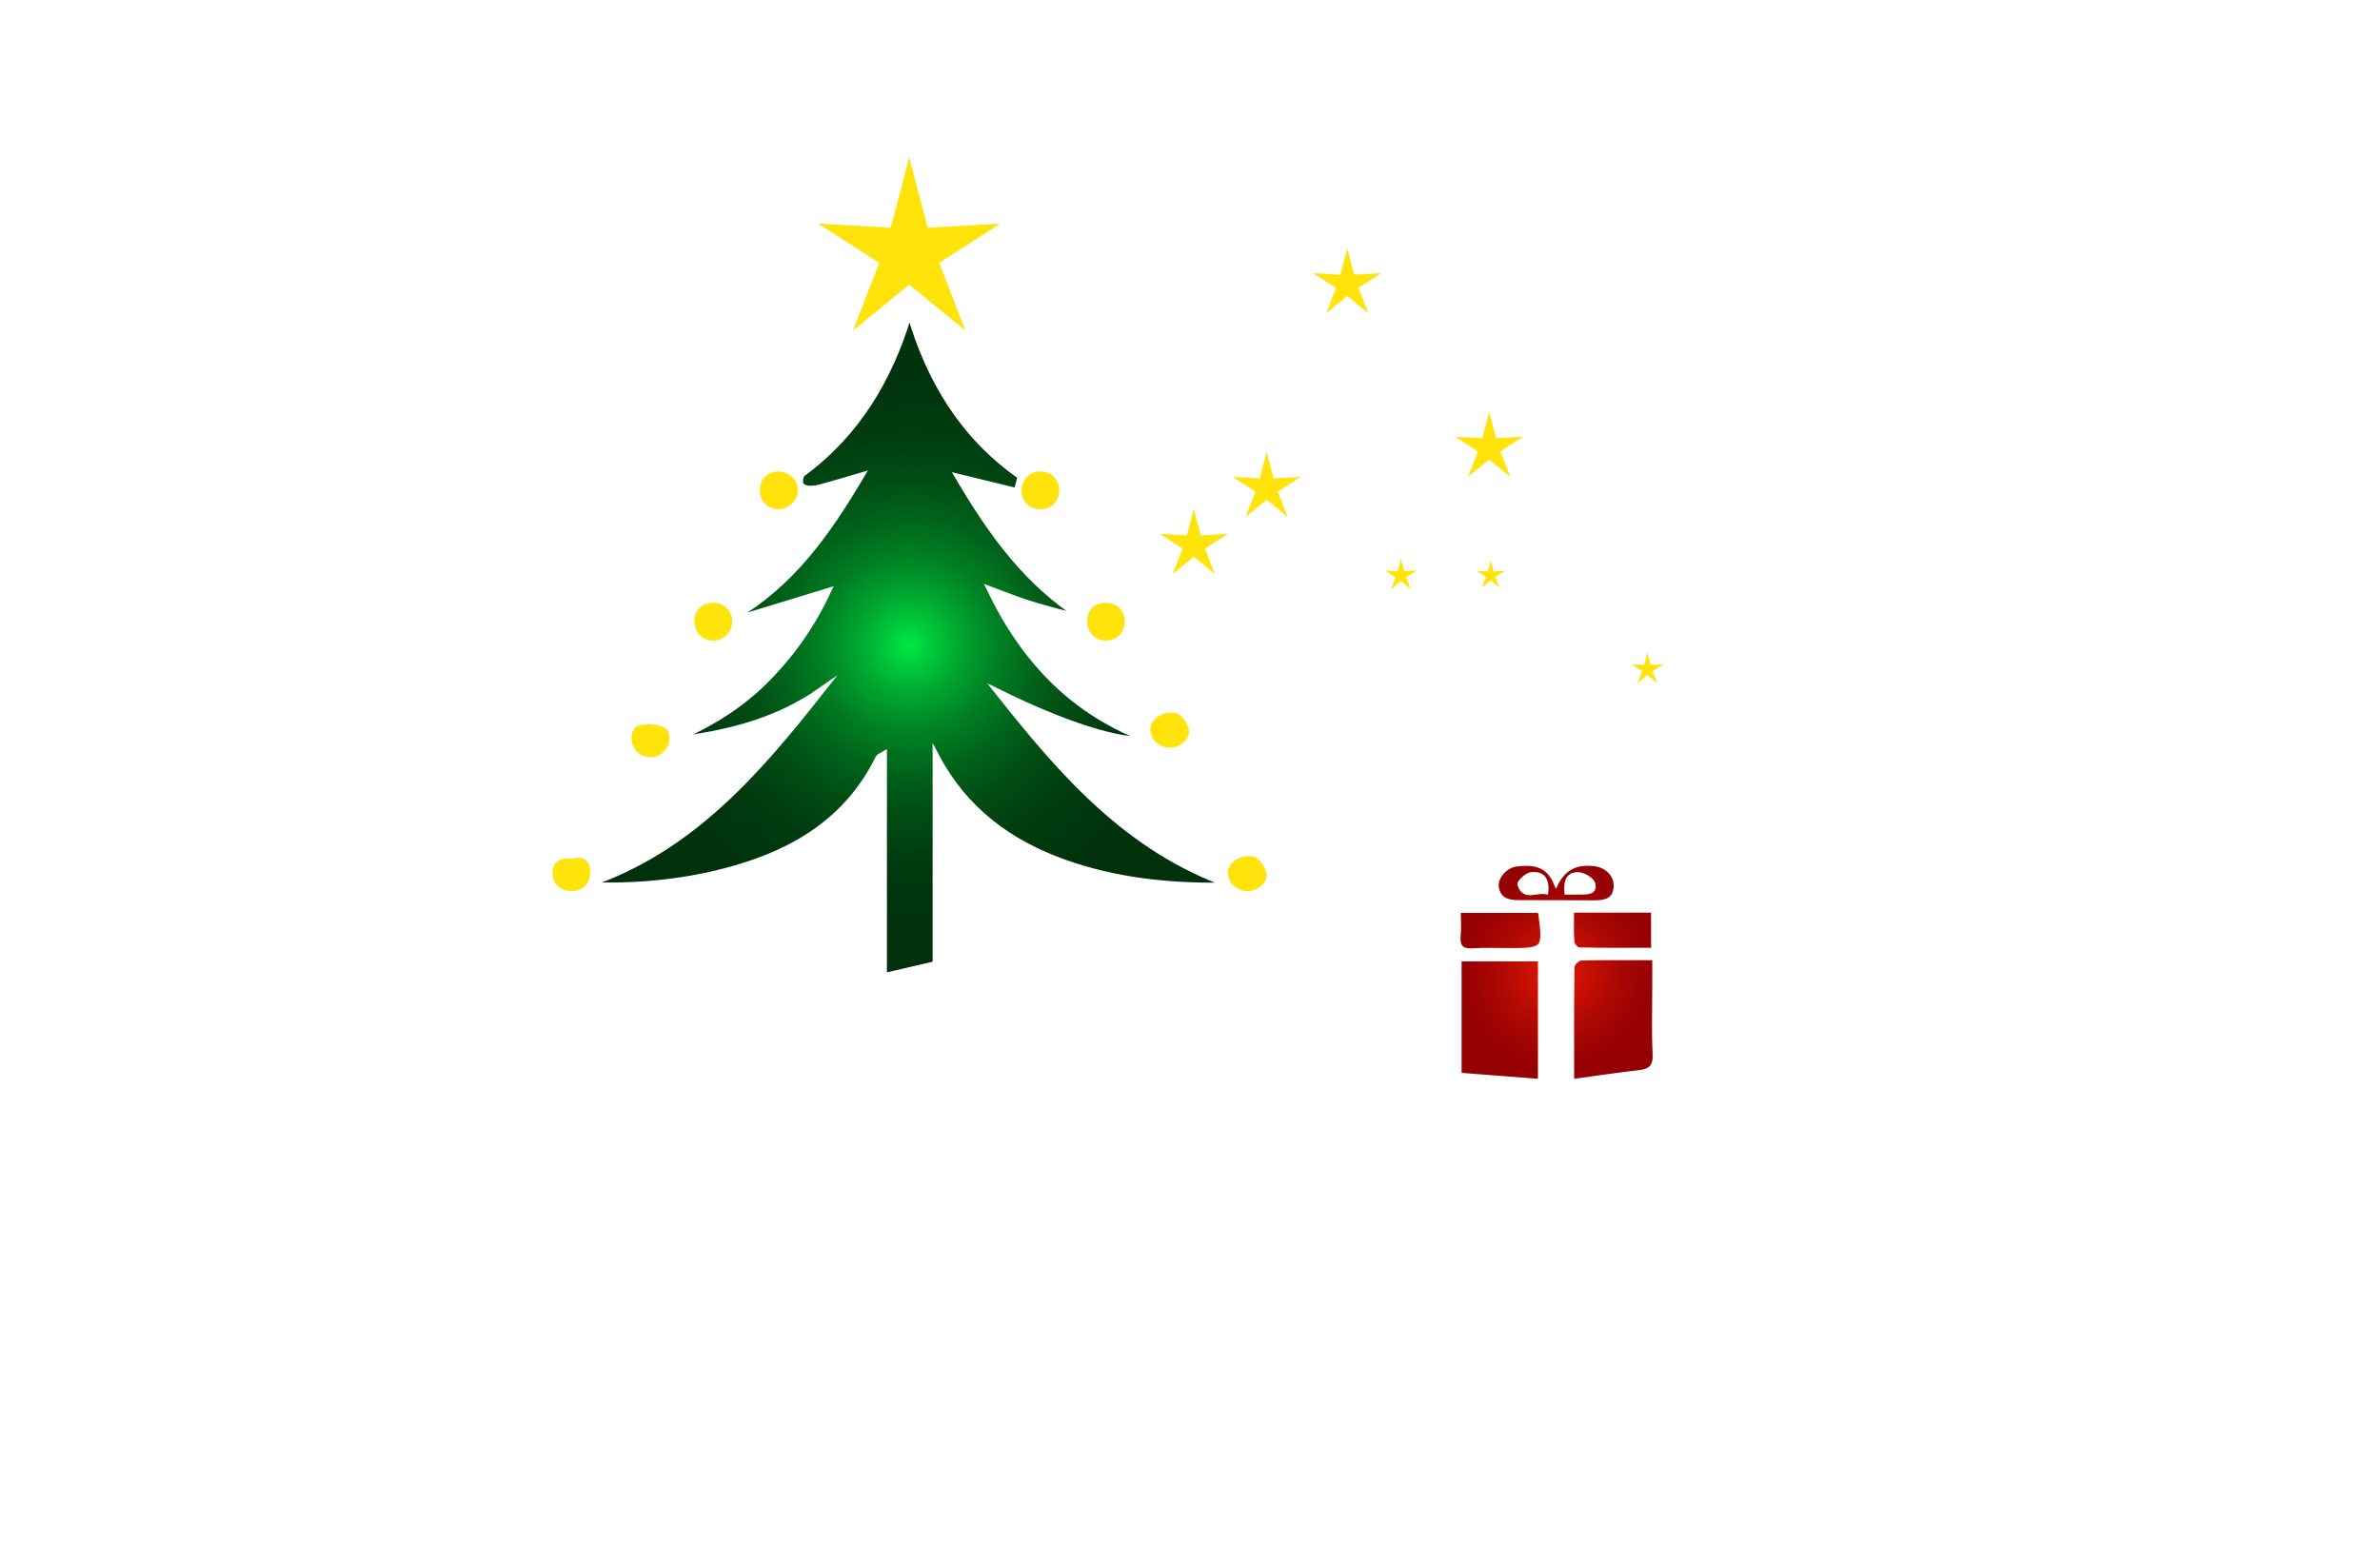 <?xml version="1.0" encoding="utf-8"?>
<!-- Generator: Adobe Illustrator 27.8.1, SVG Export Plug-In . SVG Version: 6.00 Build 0)  -->
<svg version="1.1" id="Layer_1" xmlns="http://www.w3.org/2000/svg" xmlns:xlink="http://www.w3.org/1999/xlink" x="0px" y="0px"
	 viewBox="0 0 350 230" style="enable-background:new 0 0 350 230;" xml:space="preserve">
<style type="text/css">
	.st0{fill:#EAE4B0;}
	.st1{fill:#332700;}
	.st2{fill:#EBEBFF;}
	.st3{fill:#FBFFAE;}
	.st4{fill:#B0FFD5;}
	.st5{fill:#B3FFFB;}
	.st6{fill:#FFFAB6;}
	.st7{fill:#2B2700;}
	.st8{fill:#FFFFB8;}
	.st9{fill:#040028;}
	.st10{fill:#260000;}
	.st11{opacity:0.5;fill:#848484;}
	.st12{fill:#2B2401;}
	.st13{fill:#FF7C6C;}
	.st14{fill:#CC2D21;}
	.st15{fill:#F75C4C;}
	.st16{fill:#FFE5CF;}
	.st17{fill:#FFFFFF;}
	.st18{fill:#CFDAE3;}
	.st19{fill:#006C11;}
	.st20{fill:#A11E10;}
	.st21{fill:#EDBC93;}
	.st22{fill:#898989;}
	.st23{fill:#2B1536;}
	.st24{fill:#15352A;}
	.st25{fill:#E4EAF5;}
	.st26{fill:#F2F5F5;}
	.st27{fill:#D6363D;}
	.st28{fill:#600000;fill-opacity:0.51;}
	.st29{fill:#F2CCA3;}
	.st30{fill:#D28F5F;}
	.st31{fill:#FF0000;fill-opacity:0.51;}
	.st32{fill:#C7D5F5;}
	.st33{fill:#F3DBC0;}
	.st34{fill:#F58086;}
	.st35{fill:url(#SVGID_1_);}
	.st36{fill:#FCC7A2;}
	.st37{fill:url(#SVGID_00000039844815451042608210000003585047449931920006_);}
	.st38{fill:#E20328;}
	.st39{fill:url(#SVGID_00000122684551476323274210000002666294483882889099_);}
	.st40{fill:#F4BDA8;}
	.st41{fill:#DCF7F6;}
	.st42{fill:url(#SVGID_00000029743535220844524120000017865676638120556445_);}
	.st43{fill:url(#SVGID_00000060748393498630565060000002897278340335311797_);}
	.st44{fill:url(#SVGID_00000049182976470305958230000004437193905252105107_);}
	.st45{fill:url(#SVGID_00000046313683027390614320000003591229224170453131_);}
	.st46{fill:url(#SVGID_00000050630804788918960820000015588412675726256061_);}
	.st47{fill:url(#SVGID_00000097458786641421898060000015320085126426645934_);}
	.st48{fill:url(#SVGID_00000148624644129726777620000006957773491134548403_);}
	.st49{fill:url(#SVGID_00000054261140709370402480000017199555795410520215_);}
	.st50{fill:url(#SVGID_00000152968893214123019320000017810521397836790923_);}
	.st51{fill:#E2B881;}
	.st52{fill:#FFFFFF;stroke:#000000;stroke-width:0.05;stroke-miterlimit:10;}
	.st53{fill:url(#SVGID_00000159458273572855934380000014059288620076905616_);}
	.st54{fill:url(#SVGID_00000065071163487679879930000017717065818016141983_);}
	.st55{fill:#0B9ED8;}
	.st56{fill:#FCDFB0;}
	.st57{fill:#FF0013;}
	.st58{fill:url(#SVGID_00000078028609297669092100000008818740022265420959_);}
	.st59{fill:#0A50FF;}
	.st60{fill:#FFB773;}
	.st61{fill-rule:evenodd;clip-rule:evenodd;fill:url(#SVGID_00000177459499585428289580000016715651082066283155_);}
	.st62{fill:#FF334F;}
	.st63{fill:#FFAB66;}
	.st64{fill:#FF8B41;}
	.st65{fill:#BB386B;}
	.st66{fill:#CBCBCB;}
	.st67{fill:#D37250;}
	.st68{fill:#D06D2E;}
	.st69{fill-rule:evenodd;clip-rule:evenodd;fill:#FFFFFF;}
	.st70{fill:#CAFFEC;}
	.st71{fill:#FFF6B3;}
	.st72{fill:#FFFBD2;}
	.st73{fill:#EFFFD2;}
	.st74{fill:#A01D21;}
	.st75{fill:#00261B;}
	.st76{fill:#F4FFB6;}
	.st77{fill:url(#SVGID_00000073711345529150675940000004678955796988363141_);}
	.st78{fill:#002340;}
	.st79{fill:url(#SVGID_00000068653271505069770120000004303290160082298299_);}
	.st80{fill:url(#SVGID_00000101085734492988754580000011171226343689778595_);}
	.st81{fill:#D91215;}
	.st82{fill:#98BBCE;}
	.st83{fill:#00A70C;}
	.st84{fill:#C47E2A;}
	.st85{fill-rule:evenodd;clip-rule:evenodd;fill:#1F1D1D;}
	.st86{fill-rule:evenodd;clip-rule:evenodd;fill:#2B2700;}
	.st87{fill-rule:evenodd;clip-rule:evenodd;fill:#FF1943;}
	.st88{fill:url(#SVGID_00000176754420919445828730000004567920583247384706_);}
	.st89{fill:url(#SVGID_00000038397054068352490970000015260359074873378482_);}
	.st90{fill:url(#SVGID_00000021115706397553054300000009440678520568159667_);}
	.st91{fill:url(#SVGID_00000005240819013644077470000005749601533952518574_);}
	.st92{fill:url(#SVGID_00000088840224057292563240000011002117961456551100_);}
	.st93{fill:url(#SVGID_00000157301663849472140750000004087599558291337651_);}
	.st94{fill:#E31E26;}
	.st95{fill:#811517;}
	.st96{fill:url(#SVGID_00000183214010791240143240000006135635553604521898_);}
	.st97{fill:url(#SVGID_00000040536214381056224610000005909146386335689388_);}
	.st98{fill:url(#SVGID_00000164500079848402875710000012734053979491378088_);}
	.st99{fill:#B47920;}
	.st100{fill:#089E32;}
	.st101{fill:#FFE30B;}
	.st102{fill-rule:evenodd;clip-rule:evenodd;fill:#EE1D24;}
	.st103{fill:#17377D;}
	.st104{filter:url(#Adobe_OpacityMaskFilter);}
	.st105{opacity:0.28;mask:url(#SVGID_00000101782261967336117960000010429357391096945034_);}
	.st106{fill:#3A3132;}
	.st107{fill:url(#SVGID_00000008138765759308098710000001799508778224206989_);}
	.st108{filter:url(#Adobe_OpacityMaskFilter_00000152236961005448679400000006163514476868337553_);}
	.st109{opacity:0.28;mask:url(#SVGID_00000157266439588383643200000016537318136446657932_);}
	.st110{fill:#102A63;}
	.st111{filter:url(#Adobe_OpacityMaskFilter_00000004548200820756557690000006550718141696821144_);}
	.st112{opacity:0.28;mask:url(#SVGID_00000073680574594510862450000017787432763112917418_);}
	.st113{fill:#0E2458;}
	.st114{filter:url(#Adobe_OpacityMaskFilter_00000172420100435295980220000009429459299436054206_);}
	.st115{opacity:0.25;mask:url(#SVGID_00000013172126229350297340000007697814789533621919_);}
	.st116{fill:url(#SVGID_00000110445490118272175080000017246616243511013819_);}
	.st117{fill:#00BEC6;}
	.st118{fill:url(#SVGID_00000111173693926060954100000016002841734702332042_);}
	.st119{fill:url(#SVGID_00000166653067717014029990000006588574493620951737_);stroke:#FFFFFF;stroke-miterlimit:10;}
	
		.st120{fill:url(#SVGID_00000170256641428717260370000015727458277722328465_);stroke:#FFFFFF;stroke-width:0.5;stroke-miterlimit:10;}
	.st121{fill:url(#SVGID_00000173131633908412637430000001637919173001449095_);}
	.st122{fill:#F9D075;}
	.st123{fill:#FFEF92;}
	.st124{fill:url(#SVGID_00000059989810083027453750000016943597443440120738_);}
	.st125{fill:url(#SVGID_00000054965846234065821280000005953822194918013607_);}
	.st126{fill:url(#SVGID_00000140725696354138302510000013316492193511688588_);}
	.st127{fill:#09890F;}
	.st128{fill:#A9CE4D;}
	.st129{fill:#FF9501;}
	.st130{fill:#AA1523;}
	.st131{fill:#006B52;}
	.st132{fill:#EEC200;}
	.st133{fill:#9F4641;}
	.st134{fill:url(#SVGID_00000048502295421162496980000013512091316207322551_);stroke:#FFFFFF;stroke-miterlimit:10;}
	.st135{fill:none;stroke:#FFFFFF;stroke-width:1.788;stroke-miterlimit:10;}
	.st136{fill:none;stroke:#BFDADD;stroke-width:2;stroke-linecap:round;stroke-linejoin:round;stroke-miterlimit:10;}
	.st137{fill:none;stroke:#016D39;stroke-width:2;stroke-linecap:round;stroke-linejoin:round;stroke-miterlimit:10;}
	.st138{fill:none;stroke:#00BFAD;stroke-width:2;stroke-linecap:round;stroke-linejoin:round;stroke-miterlimit:10;}
	.st139{fill:#12162E;}
	.st140{fill:none;stroke:#12162E;stroke-miterlimit:10;}
	.st141{fill:#016D39;}
	.st142{fill:#083F24;}
	.st143{fill:#FF5635;}
	.st144{fill:#C63724;}
	.st145{fill:#FFBE00;}
	.st146{fill:#00BFAD;}
	.st147{fill:#D1D3D3;}
	.st148{fill:#9A4641;}
	.st149{fill:url(#SVGID_00000129914817507687250040000015820577476324925083_);}
	.st150{fill:url(#SVGID_00000034048847761223060970000015929909810414668965_);stroke:#FFFFFF;stroke-miterlimit:10;}
	.st151{fill:#F75D58;}
	.st152{fill:url(#SVGID_00000123431232692525518390000007783681714810333067_);}
	.st153{opacity:0.42;fill:#FFFFFF;}
	.st154{fill:#229200;}
	.st155{fill:#FF0000;}
	.st156{fill:#0C1F26;}
	.st157{fill:#E43724;}
	.st158{fill:#6B2422;}
	.st159{fill:#FBF1E5;}
	.st160{fill:#FAF8F0;}
	.st161{fill:#EEEEED;}
	.st162{fill:#DBDEDD;}
	.st163{fill:#A6453D;}
	.st164{fill:#E3E4E7;}
	.st165{fill:#D2301D;}
	.st166{fill:#E2D7D0;}
	.st167{fill:#FCF8EF;}
	.st168{fill:#C42C1E;}
	.st169{fill:#0C232B;}
	.st170{fill:#0D3B6E;}
	.st171{fill:#139AEC;}
	.st172{fill:#F52A3C;}
	.st173{fill:url(#SVGID_00000040566943075107873160000006907757194519981738_);}
	.st174{fill:#890924;}
	.st175{fill:url(#SVGID_00000111159860032580020410000017452188485833142436_);}
	.st176{fill-rule:evenodd;clip-rule:evenodd;fill:url(#SVGID_00000100365308210422318080000017754072341151145376_);}
	.st177{fill-rule:evenodd;clip-rule:evenodd;fill:#CE1515;}
	.st178{fill-rule:evenodd;clip-rule:evenodd;fill:#FFFBDD;}
	.st179{fill-rule:evenodd;clip-rule:evenodd;fill:#06542B;}
	.st180{fill-rule:evenodd;clip-rule:evenodd;fill:#AA1111;}
	.st181{fill:#005C01;}
	.st182{fill:#F5AB35;}
	.st183{fill-rule:evenodd;clip-rule:evenodd;fill:#215605;}
	.st184{fill:#215605;}
	.st185{fill-rule:evenodd;clip-rule:evenodd;fill:url(#SVGID_00000103264749943595314850000004644942949863174589_);}
	.st186{fill:url(#SVGID_00000163047226678864101460000017237600934075936902_);}
	.st187{fill:url(#SVGID_00000176766136703336011800000010808583475671600544_);}
	.st188{fill:url(#SVGID_00000029025146200474615400000017068337170837833387_);}
	.st189{fill:url(#SVGID_00000088820785806216072950000013571507812539800487_);}
	.st190{fill:url(#SVGID_00000143581608344105496570000002727893318308714143_);}
	.st191{fill:url(#SVGID_00000056409891982286587910000014168331790827021220_);}
	.st192{fill:url(#SVGID_00000163041217192288198100000005273398234989530257_);}
	.st193{fill:url(#SVGID_00000042701317889115058630000016816001848930470591_);}
	.st194{fill:url(#SVGID_00000151512034895832589600000001475161482637020076_);}
	.st195{fill:#B6FFFF;}
	.st196{fill:url(#SVGID_00000026844970188578232910000009717954384804142727_);}
	.st197{fill:url(#SVGID_00000054953573628434292780000009405252932482555265_);}
	.st198{fill:url(#SVGID_00000067920865909367901800000010463497303858112661_);}
	.st199{fill:url(#SVGID_00000089552928361512874970000004835528520915942537_);}
	.st200{fill:url(#SVGID_00000125567960615664161270000004801904476443048095_);}
	.st201{fill:url(#SVGID_00000049912630839397396090000014061363178034784901_);}
	.st202{fill:url(#SVGID_00000140729691718487111220000001944958634927938989_);}
	.st203{fill:url(#SVGID_00000051344096366455447500000009821471717564569772_);}
	.st204{fill:url(#SVGID_00000121245074124025509890000003956637980574687658_);}
	.st205{fill:url(#SVGID_00000134934987674703184740000000535369500150773162_);}
	.st206{fill:url(#SVGID_00000147187843308595747640000002480009855008195486_);}
	.st207{fill:url(#SVGID_00000018219936754606434840000005400234710601204878_);}
	.st208{fill:url(#SVGID_00000003815735473846801010000009499518257523259783_);}
	.st209{fill:url(#SVGID_00000173122431509415698620000017028979946792367774_);}
	.st210{fill:url(#SVGID_00000095310258345732838770000014483503223218165385_);}
	.st211{fill:url(#SVGID_00000086655662585806745480000014931866264078705588_);}
	.st212{fill:#CE4A43;}
	.st213{fill:url(#SVGID_00000078023320792166436620000017002051581767799692_);}
	.st214{fill:#CE4A43;stroke:#FFFFFF;stroke-miterlimit:10;}
	.st215{fill:none;stroke:#CE4A43;stroke-miterlimit:10;}
</style>
<g>
	<g>
		<radialGradient id="SVGID_1_" cx="133.714" cy="94.848" r="48.025" gradientUnits="userSpaceOnUse">
			<stop  offset="0" style="stop-color:#00E943"/>
			<stop  offset="0.06" style="stop-color:#00CD3B"/>
			<stop  offset="0.164" style="stop-color:#00A42E"/>
			<stop  offset="0.273" style="stop-color:#008024"/>
			<stop  offset="0.389" style="stop-color:#00641B"/>
			<stop  offset="0.511" style="stop-color:#004D14"/>
			<stop  offset="0.643" style="stop-color:#003D10"/>
			<stop  offset="0.793" style="stop-color:#00340D"/>
			<stop  offset="1" style="stop-color:#00310C"/>
		</radialGradient>
		<path style="fill:url(#SVGID_1_);stroke:#FFFFFF;stroke-miterlimit:10;" d="M137.65,111.29c0,10.13,0,20.26,0,30.55
			c-2.57,0.59-5.04,1.17-7.72,1.79c0-10.9,0-21.64,0-32.58c-0.38,0.23-0.61,0.28-0.68,0.42c-4.47,9.11-12.25,13.85-21.66,16.46
			c-6.47,1.8-13.07,2.47-19.77,2.36c-0.44-0.01-0.89-0.09-1.37-0.29c15.05-5.1,24.83-16.44,34.21-28.34
			c-6.64,4.65-14.21,6.39-22.09,7.3c5.11-2.09,9.79-4.81,13.74-8.7c3.89-3.83,6.97-8.17,9.35-13.23c-4.63,1.41-9.02,2.75-13.41,4.09
			c-0.08-0.15-0.16-0.3-0.23-0.45c8.33-4.84,13.62-12.35,18.54-20.64c-2.09,0.61-3.87,1.16-5.68,1.65
			c-0.66,0.18-1.38,0.31-2.05,0.25c-0.44-0.04-1.11-0.39-1.19-0.72c-0.12-0.48,0-1.34,0.34-1.59c8.01-5.88,12.77-13.92,15.59-23.26
			c0.02-0.06,0.1-0.1,0.29-0.28c2.82,9.78,7.82,18.03,16.13,23.85c0.07,0.19,0.13,0.26,0.12,0.32c-0.13,0.53-0.28,1.06-0.54,2.05
			c-2.78-0.68-5.55-1.36-8.56-2.09c4.81,8.13,10.11,15.63,18.39,20.76c-1.46-0.35-2.93-0.68-4.38-1.07c-1.47-0.4-2.94-0.82-4.38-1.3
			c-1.48-0.49-2.93-1.07-4.95-1.82c5.14,10.63,12.47,18.08,23.33,22.07c-4.4,0.4-12.54-2.25-22.07-6.93
			c9.32,11.76,19.06,22.99,34,28.22c-0.5,0.06-1,0.17-1.5,0.17c-7.83,0.08-15.53-0.76-22.95-3.4
			C148.4,124.01,141.84,119.2,137.65,111.29z"/>
		<path class="st17" d="M269.17,146.85c-2.12,4.68-5.25,8.61-8.89,12.13c-11.5,11.11-25.27,15.76-41.12,13.98
			c-13.78-1.55-26.66-6.33-39.4-11.51c-7.71-3.13-15.32-6.5-23.53-8.22c-8.82-1.85-17.67-1.62-26.53-0.59
			c-11.05,1.29-21.85,3.84-32.57,6.73c-0.18,0.05-0.37,0.01-0.73-0.38c4.72-2.29,9.39-4.72,14.19-6.83
			c11.3-4.97,23.02-8.54,35.33-9.87c13.85-1.5,27.01,0.43,39.48,7.16c14.22,7.67,29.47,11.8,45.78,11
			c13.41-0.66,25.73-4.67,36.65-12.64C268.27,147.48,268.72,147.17,269.17,146.85z"/>
		
			<radialGradient id="SVGID_00000147206680295247398670000004928231847335163266_" cx="228.908" cy="143.024" r="15.179" gradientUnits="userSpaceOnUse">
			<stop  offset="0" style="stop-color:#E91A00"/>
			<stop  offset="0.195" style="stop-color:#D21301"/>
			<stop  offset="0.534" style="stop-color:#B00903"/>
			<stop  offset="0.815" style="stop-color:#9C0204"/>
			<stop  offset="1" style="stop-color:#940004"/>
		</radialGradient>
		
			<path style="fill:url(#SVGID_00000147206680295247398670000004928231847335163266_);stroke:#FFFFFF;stroke-width:0.5;stroke-miterlimit:10;" d="
			M214.69,158.02c0-5.81,0-11.26,0-16.88c3.88,0,7.72,0,11.73,0c0,5.78,0,11.55,0,17.79C222.52,158.62,218.65,158.33,214.69,158.02z
			 M241.03,157.64c1.7-0.19,2.34-0.86,2.25-2.66c-0.16-3.26-0.05-6.53-0.05-9.8c0-1.35,0-2.71,0-4.21c-3.81,0-7.27-0.04-10.73,0.05
			c-0.43,0.01-1.2,0.76-1.21,1.18c-0.08,5.4-0.05,10.81-0.05,16.75C234.74,158.48,237.87,157.99,241.03,157.64z M214.56,137.56
			c-0.16,1.6,0.37,2.27,2.05,2.16c1.72-0.12,3.45-0.04,5.18-0.04c5.35-0.01,5.35-0.01,4.67-5.36c-0.01-0.06-0.07-0.11-0.2-0.31
			c-3.74,0-7.57,0-11.69,0C214.58,135.36,214.67,136.47,214.56,137.56z M243.05,133.97c-3.97,0-7.75,0-11.82,0
			c0,1.6-0.07,3.1,0.05,4.59c0.03,0.38,0.61,1.02,0.94,1.03c3.58,0.08,7.17,0.05,10.84,0.05
			C243.05,137.49,243.05,135.74,243.05,133.97z M223,127.19c-1.61,0.19-3.07,1.91-2.83,3.33c0.28,1.7,1.54,2.12,3.08,2.11
			c3.74-0.01,7.47,0.04,11.21,0.03c1.55,0,2.98-0.26,3.09-2.25c0.09-1.68-1.26-3.06-3.08-3.27c-2.43-0.28-4.37,0.38-5.64,2.98
			C227.65,127.08,225.4,126.9,223,127.19z M232.11,128.52c0.8,0.03,2.09,0.79,2.25,1.45c0.34,1.37-0.95,1.35-1.94,1.35
			c-0.62,0-1.24,0-2.11,0C230.16,129.7,230.51,128.46,232.11,128.52z M223.39,130.08c-0.1-0.33,1.03-1.44,1.69-1.54
			c1.65-0.25,2.6,0.6,2.35,2.74C225.94,130.94,224.09,132.34,223.39,130.08z"/>
		<path class="st101" d="M155.76,72.18c-0.02,1.64-1.14,2.72-2.8,2.71c-1.62-0.02-2.75-1.18-2.73-2.81
			c0.02-1.58,1.25-2.77,2.82-2.74C154.66,69.37,155.77,70.54,155.76,72.18z M162.61,88.66c-1.69-0.01-2.73,1.05-2.73,2.76
			c0,1.61,1.16,2.79,2.75,2.8c1.56,0,2.8-1.25,2.78-2.81C165.39,89.77,164.27,88.66,162.61,88.66z M102.12,91.37
			c-0.02,1.63,1.12,2.81,2.72,2.84c1.52,0.02,2.83-1.24,2.85-2.76c0.02-1.59-1.15-2.78-2.76-2.8
			C103.27,88.63,102.14,89.73,102.12,91.37z M117.34,72.15c0.06-1.49-1.22-2.77-2.79-2.81c-1.62-0.03-2.79,1.09-2.81,2.71
			c-0.02,1.62,1.11,2.8,2.71,2.82C115.96,74.9,117.28,73.65,117.34,72.15z M186.23,128.33c-0.22-0.92-1.14-2.22-1.92-2.35
			c-2.03-0.35-3.73,0.95-3.74,2.34c0,1.5,1.32,2.76,2.88,2.75C184.99,131.06,186.56,129.72,186.23,128.33z M174.82,107.23
			c-0.22-0.92-1.14-2.22-1.92-2.35c-2.03-0.35-3.73,0.95-3.74,2.34c0,1.5,1.32,2.76,2.88,2.75
			C173.58,109.96,175.15,108.62,174.82,107.23z M81.24,128.51c0.01,1.53,1.38,2.63,3,2.55c1.59-0.08,2.66-1.3,2.56-2.95
			c-0.11-1.65-1.01-2.22-2.57-1.82C82.55,126.12,81.23,126.52,81.24,128.51z M92.88,108.35c-0.09,1.59,0.99,2.91,2.55,3.01
			c1.57,0.1,2.9-1.05,3-2.59c0.14-2.1-1.47-2.02-2.79-2.3C94.36,106.61,92.99,106.5,92.88,108.35z"/>
	</g>
	<polygon class="st101" points="130.99,33.49 120.31,32.88 129.3,38.67 125.43,48.63 133.71,41.87 141.99,48.63 138.12,38.67 
		147.11,32.88 136.44,33.49 133.71,23.15 	"/>
	<polygon class="st101" points="185.26,70.36 181.26,70.13 184.63,72.3 183.18,76.03 186.28,73.5 189.37,76.03 187.92,72.3 
		191.29,70.13 187.29,70.36 186.28,66.49 	"/>
	<polygon class="st101" points="174.54,78.74 170.54,78.52 173.91,80.68 172.46,84.41 175.56,81.88 178.65,84.41 177.21,80.68 
		180.57,78.52 176.58,78.74 175.56,74.87 	"/>
	<polygon class="st101" points="197.11,40.4 193.12,40.18 196.48,42.34 195.03,46.07 198.13,43.54 201.23,46.07 199.78,42.34 
		203.14,40.18 199.15,40.4 198.13,36.54 	"/>
	<polygon class="st101" points="205.54,84 203.66,83.89 205.24,84.91 204.56,86.65 206.02,85.47 207.47,86.65 206.79,84.91 
		208.37,83.89 206.5,84 206.02,82.18 	"/>
	<polygon class="st101" points="217.98,64.45 213.99,64.23 217.35,66.39 215.9,70.12 219,67.59 222.09,70.12 220.65,66.39 
		224.01,64.23 220.02,64.45 219,60.59 	"/>
	<polygon class="st101" points="218.8,84.04 217.11,83.94 218.53,84.86 217.92,86.43 219.23,85.36 220.53,86.43 219.92,84.86 
		221.34,83.94 219.66,84.04 219.23,82.41 	"/>
	<polygon class="st101" points="241.79,97.8 239.92,97.69 241.49,98.71 240.81,100.46 242.27,99.27 243.72,100.46 243.04,98.71 
		244.62,97.69 242.75,97.8 242.27,95.98 	"/>
</g>
</svg>
